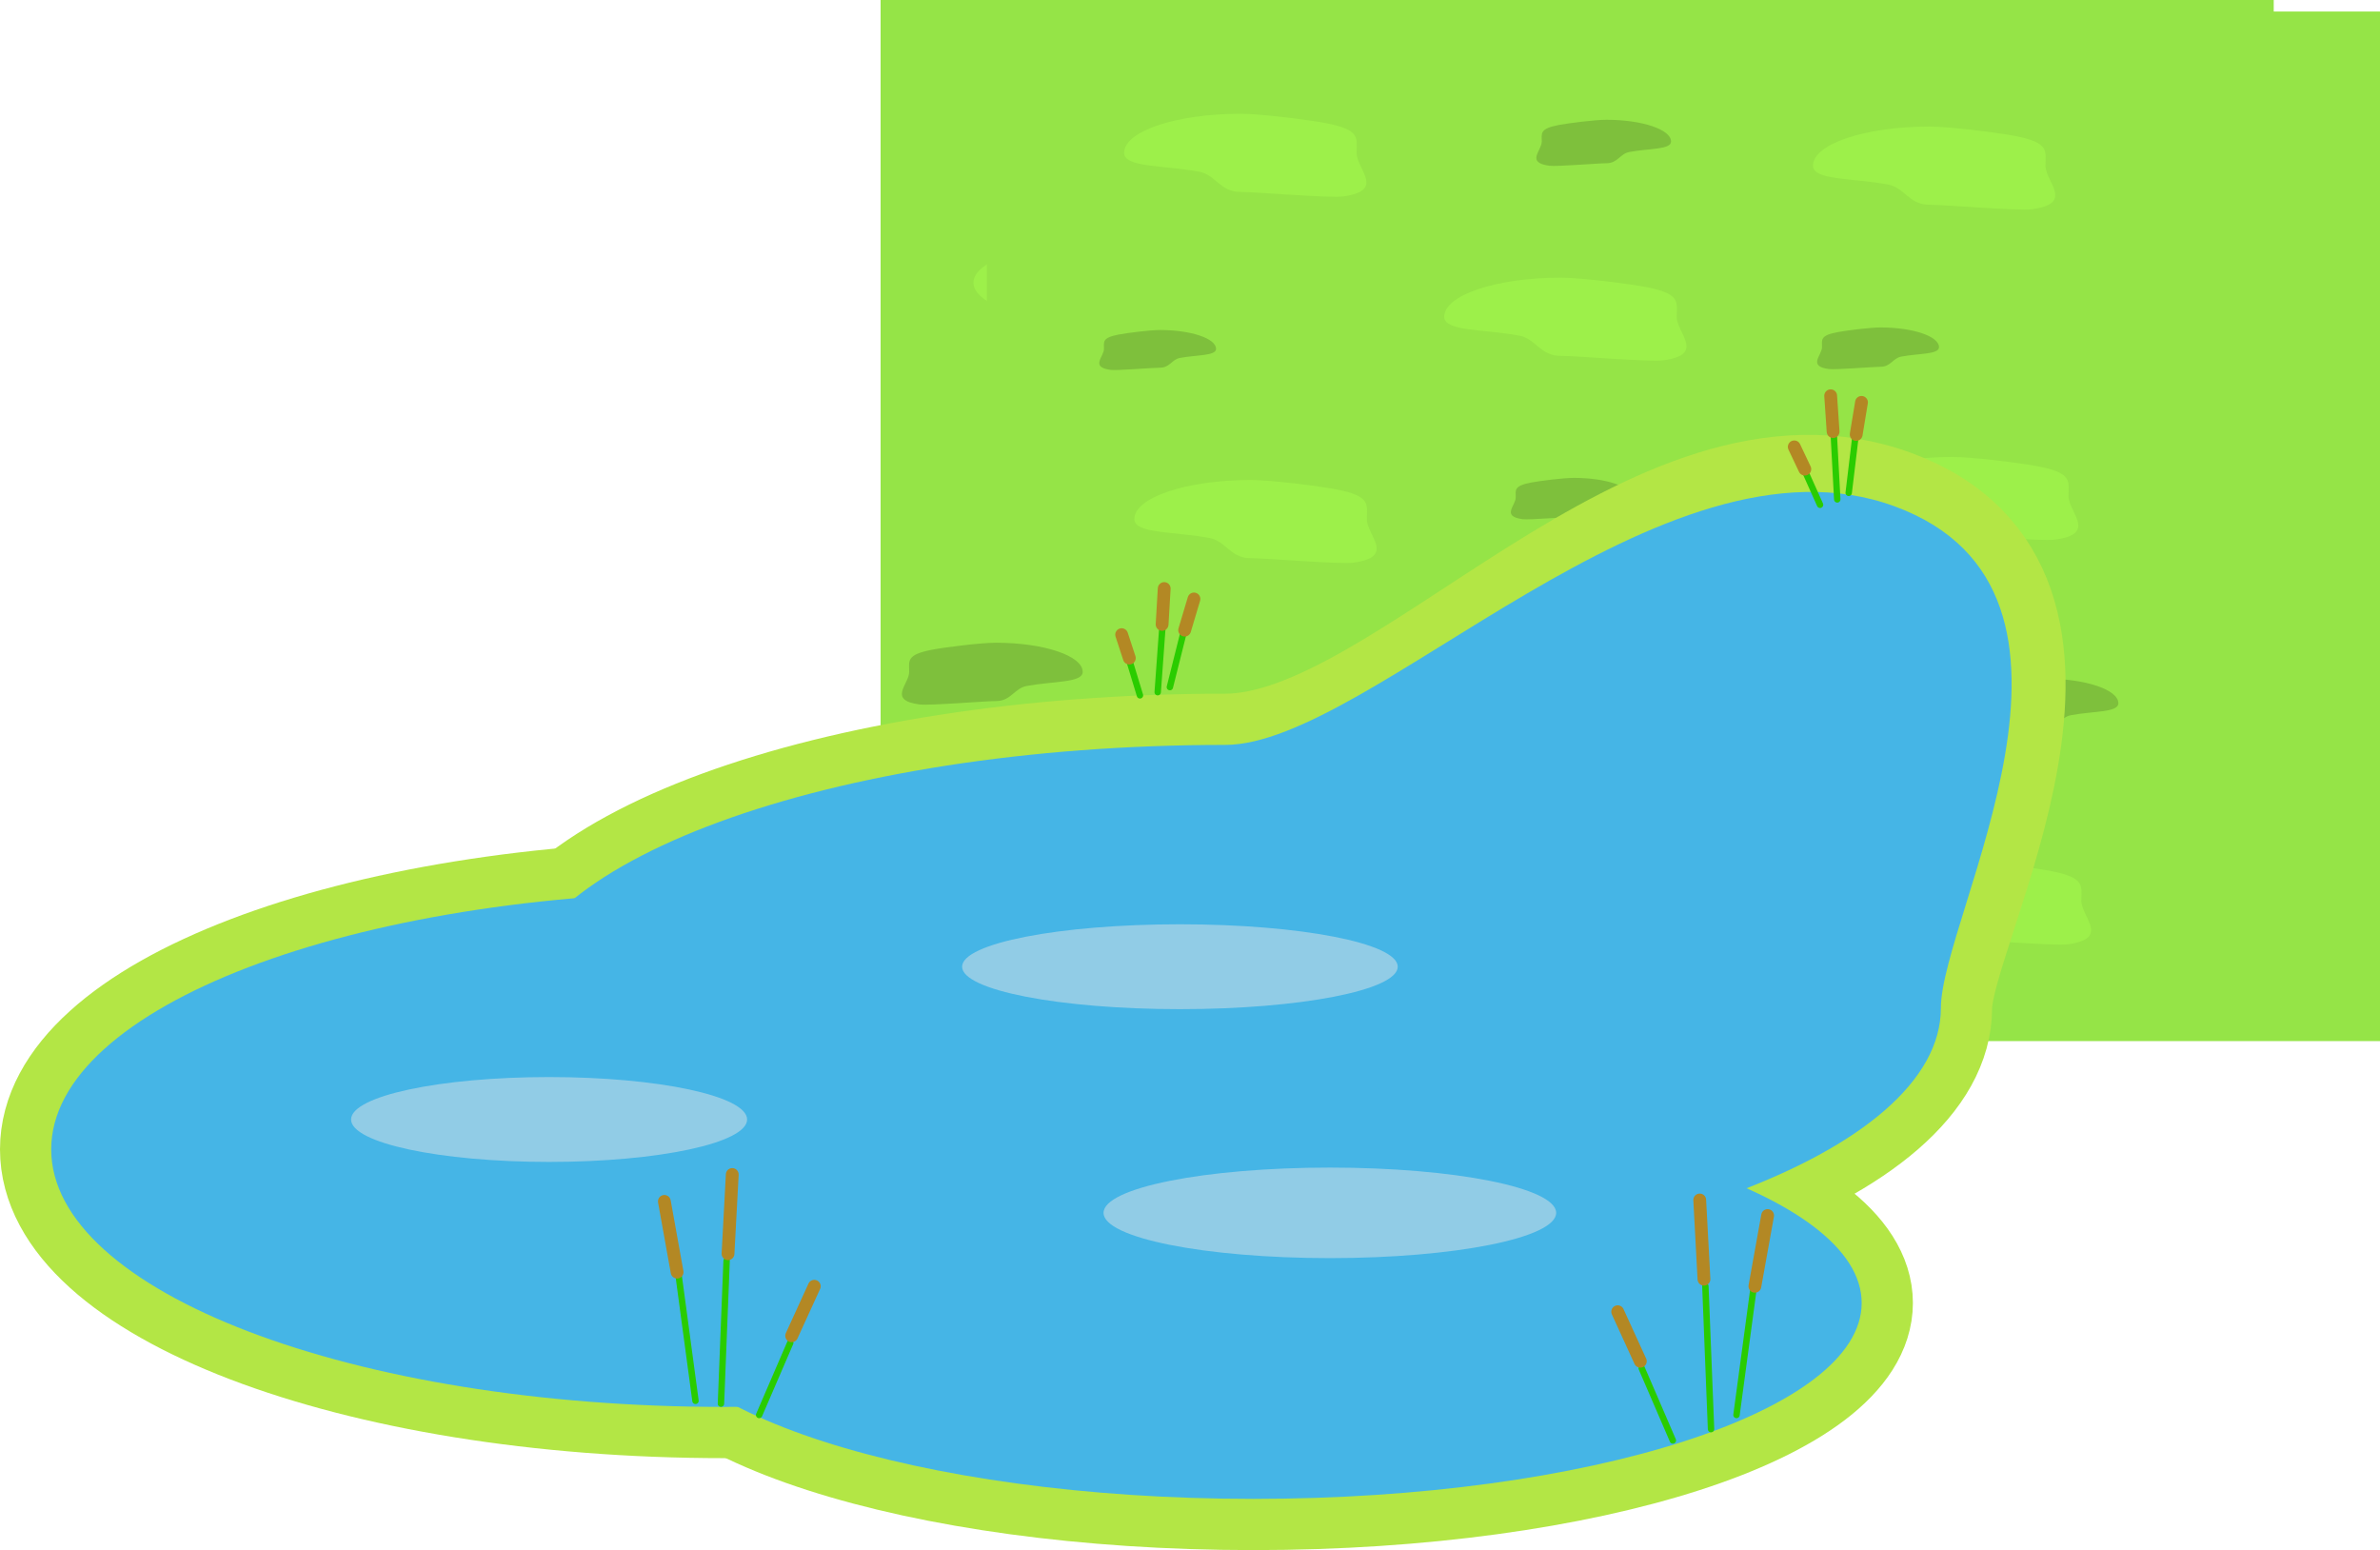 <svg version="1.1" xmlns="http://www.w3.org/2000/svg" xmlns:xlink="http://www.w3.org/1999/xlink" width="929.368" height="605.243" viewBox="0,0,929.368,605.243"><g transform="translate(375.868,21)"><g data-paper-data="{&quot;isPaintingLayer&quot;:true}" fill-rule="nonzero" stroke-linejoin="miter" stroke-miterlimit="10" stroke-dasharray="" stroke-dashoffset="0" style="mix-blend-mode: normal"><path d="M-32,381v-402h544v402z" fill="#95e447" stroke="none" stroke-width="0" stroke-linecap="butt"/><path d="M244.452,61.259c0,8.427 -20.325,15.259 -45.398,15.259c-25.072,0 -45.398,-6.832 -45.398,-15.259c0,-8.427 20.325,-15.259 45.398,-15.259c25.072,0 45.398,6.832 45.398,15.259z" fill="#9df04a" stroke="none" stroke-width="0" stroke-linecap="butt"/><path d="M480.777,129.928c0,8.427 -20.325,15.259 -45.398,15.259c-25.072,0 -45.398,-6.832 -45.398,-15.259c0,-8.427 20.325,-15.259 45.398,-15.259c25.072,0 45.398,6.832 45.398,15.259z" fill="#9df04a" stroke="none" stroke-width="0" stroke-linecap="butt"/><path d="M298.145,141.831c0,8.427 -20.325,15.259 -45.398,15.259c-25.072,0 -45.398,-6.832 -45.398,-15.259c0,-8.427 20.325,-15.259 45.398,-15.259c25.072,0 45.398,6.832 45.398,15.259z" fill="#9df04a" stroke="none" stroke-width="0" stroke-linecap="butt"/><path d="M95.06,89.361c0,8.427 -20.325,15.259 -45.398,15.259c-25.072,0 -45.398,-6.832 -45.398,-15.259c0,-8.427 20.325,-15.259 45.398,-15.259c25.072,0 45.398,6.832 45.398,15.259z" fill="#9df04a" stroke="none" stroke-width="0" stroke-linecap="butt"/><path d="M116.614,255.241c0,8.427 -20.325,15.259 -45.398,15.259c-25.072,0 -45.398,-6.832 -45.398,-15.259c0,-8.427 20.325,-15.259 45.398,-15.259c25.072,0 45.398,6.832 45.398,15.259z" fill="#9df04a" stroke="none" stroke-width="0" stroke-linecap="butt"/><path d="M264.711,309.741c0,8.427 -20.325,15.259 -45.398,15.259c-25.072,0 -45.398,-6.832 -45.398,-15.259c0,-8.427 20.325,-15.259 45.398,-15.259c25.072,0 45.398,6.832 45.398,15.259z" fill="#9df04a" stroke="none" stroke-width="0" stroke-linecap="butt"/><path d="M238.88,214.681c0,8.427 -20.325,15.259 -45.398,15.259c-25.072,0 -45.398,-6.832 -45.398,-15.259c0,-8.427 20.325,-15.259 45.398,-15.259c25.072,0 45.398,6.832 45.398,15.259z" fill="#9df04a" stroke="none" stroke-width="0" stroke-linecap="butt"/><path d="M402.404,192.102c0,8.427 -20.325,15.259 -45.398,15.259c-25.072,0 -45.398,-6.832 -45.398,-15.259c0,-8.427 20.325,-15.259 45.398,-15.259c25.072,0 45.398,6.832 45.398,15.259z" fill="#9df04a" stroke="none" stroke-width="0" stroke-linecap="butt"/><path d="M407.536,56.265c0,8.427 -20.325,15.259 -45.398,15.259c-25.072,0 -45.398,-6.832 -45.398,-15.259c0,-8.427 20.325,-15.259 45.398,-15.259c25.072,0 45.398,6.832 45.398,15.259z" fill="#9df04a" stroke="none" stroke-width="0" stroke-linecap="butt"/><path d="M446.181,291.301c0,8.427 -20.325,15.259 -45.398,15.259c-25.072,0 -45.398,-6.832 -45.398,-15.259c0,-8.427 20.325,-15.259 45.398,-15.259c25.072,0 45.398,6.832 45.398,15.259z" fill="#9df04a" stroke="none" stroke-width="0" stroke-linecap="butt"/><path d="M9.5,385.5v-402h544v402z" fill="#95e447" stroke="none" stroke-width="0" stroke-linecap="butt"/><path d="M335.88,226.672c0,6.443 11.451,14.787 -5.35,17.025c-5.173,0.689 -34.145,-1.766 -40.048,-1.766c-7.95,0 -9.589,-6.687 -16.087,-7.894c-13.997,-2.599 -29.31,-1.61 -29.31,-7.366c0,-8.427 20.325,-15.259 45.398,-15.259c8.146,0 26.791,2.388 33.401,3.651c13.734,2.624 11.997,5.919 11.997,11.608z" fill="#9df04a" stroke="none" stroke-width="0" stroke-linecap="butt"/><path d="M431.88,172.681c0,6.443 11.451,14.787 -5.35,17.025c-5.173,0.689 -34.145,-1.766 -40.048,-1.766c-7.95,0 -9.589,-6.687 -16.087,-7.894c-13.997,-2.599 -29.31,-1.61 -29.31,-7.366c0,-8.427 20.325,-15.259 45.398,-15.259c8.146,0 26.791,2.388 33.401,3.651c13.734,2.624 11.997,5.919 11.997,11.608z" fill="#9df04a" stroke="none" stroke-width="0" stroke-linecap="butt"/><path d="M157.88,181.681c0,6.443 11.451,14.787 -5.35,17.025c-5.173,0.689 -34.145,-1.766 -40.048,-1.766c-7.95,0 -9.589,-6.687 -16.087,-7.894c-13.997,-2.599 -29.31,-1.61 -29.31,-7.366c0,-8.427 20.325,-15.259 45.398,-15.259c8.146,0 26.791,2.388 33.401,3.651c13.734,2.624 11.997,5.919 11.997,11.608z" fill="#9df04a" stroke="none" stroke-width="0" stroke-linecap="butt"/><path d="M278.88,102.681c0,6.443 11.451,14.787 -5.35,17.025c-5.173,0.689 -34.145,-1.766 -40.048,-1.766c-7.95,0 -9.589,-6.687 -16.087,-7.894c-13.997,-2.599 -29.31,-1.61 -29.31,-7.366c0,-8.427 20.325,-15.259 45.398,-15.259c8.146,0 26.791,2.388 33.401,3.651c13.734,2.624 11.997,5.919 11.997,11.608z" fill="#9df04a" stroke="none" stroke-width="0" stroke-linecap="butt"/><path d="M422.88,43.681c0,6.443 11.451,14.787 -5.35,17.025c-5.173,0.689 -34.145,-1.766 -40.048,-1.766c-7.95,0 -9.589,-6.687 -16.087,-7.894c-13.997,-2.599 -29.31,-1.61 -29.31,-7.366c0,-8.427 20.325,-15.259 45.398,-15.259c8.146,0 26.791,2.388 33.401,3.651c13.734,2.624 11.997,5.919 11.997,11.608z" fill="#9df04a" stroke="none" stroke-width="0" stroke-linecap="butt"/><path d="M153.88,38.681c0,6.443 11.451,14.787 -5.35,17.025c-5.173,0.689 -34.145,-1.766 -40.048,-1.766c-7.95,0 -9.589,-6.687 -16.087,-7.894c-13.997,-2.599 -29.31,-1.61 -29.31,-7.366c0,-8.427 20.325,-15.259 45.398,-15.259c8.146,0 26.791,2.388 33.401,3.651c13.734,2.624 11.997,5.919 11.997,11.608z" fill="#9df04a" stroke="none" stroke-width="0" stroke-linecap="butt"/><path d="M120.88,293.681c0,6.443 11.451,14.787 -5.35,17.025c-5.173,0.689 -34.145,-1.766 -40.048,-1.766c-7.95,0 -9.589,-6.687 -16.087,-7.894c-13.997,-2.599 -29.31,-1.61 -29.31,-7.366c0,-8.427 20.325,-15.259 45.398,-15.259c8.146,0 26.791,2.388 33.401,3.651c13.734,2.624 11.997,5.919 11.997,11.608z" fill="#9df04a" stroke="none" stroke-width="0" stroke-linecap="butt"/><path d="M436.88,330.681c0,6.443 11.451,14.787 -5.35,17.025c-5.173,0.689 -34.145,-1.766 -40.048,-1.766c-7.95,0 -9.589,-6.687 -16.087,-7.894c-13.997,-2.599 -29.31,-1.61 -29.31,-7.366c0,-8.427 20.325,-15.259 45.398,-15.259c8.146,0 26.791,2.388 33.401,3.651c13.734,2.624 11.997,5.919 11.997,11.608z" fill="#9df04a" stroke="none" stroke-width="0" stroke-linecap="butt"/><path d="M272.88,316.681c0,6.443 11.451,14.787 -5.35,17.025c-5.173,0.689 -34.145,-1.766 -40.048,-1.766c-7.95,0 -9.589,-6.687 -16.087,-7.894c-13.997,-2.599 -29.31,-1.61 -29.31,-7.366c0,-8.427 20.325,-15.259 45.398,-15.259c8.146,0 26.791,2.388 33.401,3.651c13.734,2.624 11.997,5.919 11.997,11.608z" fill="#9df04a" stroke="none" stroke-width="0" stroke-linecap="butt"/><path d="M222.001,167.412c3.301,-0.631 12.613,-1.823 16.682,-1.823c12.522,0 22.674,3.412 22.674,7.621c0,2.874 -7.648,2.381 -14.639,3.679c-3.246,0.603 -4.064,3.942 -8.035,3.942c-2.948,0 -17.418,1.226 -20.002,0.882c-8.391,-1.117 -2.672,-5.285 -2.672,-8.503c0,-2.841 -0.867,-4.487 5.992,-5.798z" data-paper-data="{&quot;index&quot;:null}" fill="#7ec03c" stroke="none" stroke-width="0" stroke-linecap="butt"/><path d="M341.648,108.69c3.326,-0.635 12.708,-1.837 16.807,-1.837c12.616,0 22.844,3.438 22.844,7.678c0,2.896 -7.705,2.398 -14.749,3.706c-3.27,0.607 -4.095,3.972 -8.095,3.972c-2.97,0 -17.549,1.235 -20.152,0.889c-8.454,-1.126 -2.692,-5.325 -2.692,-8.567c0,-2.863 -0.874,-4.521 6.037,-5.841z" data-paper-data="{&quot;index&quot;:null}" fill="#7ec03c" stroke="none" stroke-width="0" stroke-linecap="butt"/><path d="M137.376,240.683c4.094,-0.782 15.645,-2.261 20.691,-2.261c15.532,0 28.123,4.232 28.123,9.453c0,3.565 -9.486,2.953 -18.157,4.563c-4.026,0.748 -5.041,4.89 -9.966,4.89c-3.656,0 -21.604,1.521 -24.808,1.094c-10.408,-1.386 -3.314,-6.555 -3.314,-10.546c0,-3.524 -1.076,-5.566 7.432,-7.191z" data-paper-data="{&quot;index&quot;:null}" fill="#7ec03c" stroke="none" stroke-width="0" stroke-linecap="butt"/><path d="M232.847,27.798c3.675,-0.702 14.043,-2.03 18.573,-2.03c13.942,0 25.243,3.799 25.243,8.485c0,3.2 -8.515,2.65 -16.298,4.096c-3.614,0.671 -4.525,4.389 -8.945,4.389c-3.282,0 -19.392,1.365 -22.269,0.982c-9.342,-1.244 -2.975,-5.884 -2.975,-9.467c0,-3.164 -0.966,-4.996 6.671,-6.455z" data-paper-data="{&quot;index&quot;:null}" fill="#7ec03c" stroke="none" stroke-width="0" stroke-linecap="butt"/><path d="M61.005,109.615c3.186,-0.609 12.174,-1.76 16.101,-1.76c12.086,0 21.884,3.293 21.884,7.356c0,2.774 -7.382,2.298 -14.129,3.551c-3.133,0.582 -3.923,3.805 -7.755,3.805c-2.845,0 -16.812,1.183 -19.305,0.851c-8.099,-1.079 -2.579,-5.101 -2.579,-8.207c0,-2.743 -0.837,-4.331 5.783,-5.596z" data-paper-data="{&quot;index&quot;:null}" fill="#7ec03c" stroke="none" stroke-width="0" stroke-linecap="butt"/><path d="M401.686,246.282c4.164,-0.796 15.911,-2.3 21.044,-2.3c15.797,0 28.602,4.304 28.602,9.614c0,3.626 -9.648,3.003 -18.467,4.641c-4.094,0.76 -5.127,4.973 -10.136,4.973c-3.719,0 -21.973,1.547 -25.232,1.113c-10.585,-1.41 -3.371,-6.667 -3.371,-10.726c0,-3.584 -1.094,-5.661 7.559,-7.314z" data-paper-data="{&quot;index&quot;:null}" fill="#7ec03c" stroke="none" stroke-width="0" stroke-linecap="butt"/><path d="M282.898,275.531c3.675,-0.702 14.043,-2.03 18.573,-2.03c13.942,0 25.243,3.799 25.243,8.485c0,3.2 -8.515,2.65 -16.298,4.096c-3.614,0.671 -4.525,4.389 -8.945,4.389c-3.282,0 -19.392,1.365 -22.269,0.982c-9.342,-1.244 -2.975,-5.884 -2.975,-9.467c0,-3.164 -0.966,-4.996 6.671,-6.455z" data-paper-data="{&quot;index&quot;:null}" fill="#7ec03c" stroke="none" stroke-width="0" stroke-linecap="butt"/><path d="M-11.89,232.682c4.933,-0.942 18.848,-2.724 24.927,-2.724c18.712,0 33.881,5.099 33.881,11.388c0,4.295 -11.428,3.557 -21.875,5.497c-4.85,0.901 -6.073,5.891 -12.006,5.891c-4.405,0 -26.028,1.832 -29.888,1.318c-12.539,-1.67 -3.993,-7.897 -3.993,-12.706c0,-4.246 -1.296,-6.705 8.953,-8.664z" data-paper-data="{&quot;index&quot;:null}" fill="#7ec03c" stroke="none" stroke-width="0" stroke-linecap="butt"/><path d="M102.882,345.749c3.955,-0.756 15.111,-2.184 19.985,-2.184c15.002,0 27.163,4.088 27.163,9.13c0,3.444 -9.162,2.852 -17.537,4.407c-3.888,0.722 -4.869,4.723 -9.626,4.723c-3.532,0 -20.867,1.469 -23.962,1.057c-10.053,-1.339 -3.201,-6.331 -3.201,-10.187c0,-3.404 -1.039,-5.376 7.178,-6.946z" data-paper-data="{&quot;index&quot;:null}" fill="#7ec03c" stroke="none" stroke-width="0" stroke-linecap="butt"/><path d="M298.41,355.295c4.933,-0.942 18.848,-2.724 24.927,-2.724c18.712,0 33.881,5.099 33.881,11.388c0,4.295 -11.428,3.557 -21.875,5.497c-4.85,0.901 -6.073,5.891 -12.006,5.891c-4.405,0 -26.028,1.832 -29.888,1.318c-12.539,-1.67 -3.993,-7.897 -3.993,-12.706c0,-4.246 -1.296,-6.705 8.953,-8.664z" data-paper-data="{&quot;index&quot;:null}" fill="#7ec03c" stroke="none" stroke-width="0" stroke-linecap="butt"/><path d="M-156.577,408.552c0,6.443 11.451,14.787 -5.35,17.025c-5.173,0.689 -34.145,-1.766 -40.048,-1.766c-7.95,0 -9.589,-6.687 -16.087,-7.894c-13.997,-2.599 -29.31,-1.61 -29.31,-7.366c0,-8.427 20.325,-15.259 45.398,-15.259c8.146,0 26.791,2.388 33.401,3.651c13.734,2.624 11.997,5.919 11.997,11.608z" fill="#9df04a" stroke="none" stroke-width="0" stroke-linecap="butt"/><path d="M12.622,334.6c3.675,-0.702 14.043,-2.03 18.573,-2.03c13.942,0 25.243,3.799 25.243,8.485c0,3.2 -8.515,2.65 -16.298,4.096c-3.614,0.671 -4.525,4.389 -8.945,4.389c-3.282,0 -19.392,1.365 -22.269,0.982c-9.342,-1.244 -2.975,-5.884 -2.975,-9.467c0,-3.164 -0.966,-4.996 6.671,-6.455z" data-paper-data="{&quot;index&quot;:null}" fill="#7ec03c" stroke="none" stroke-width="0" stroke-linecap="butt"/><path d="M-144.551,314.754c4.933,-0.942 18.848,-2.724 24.927,-2.724c18.712,0 33.881,5.099 33.881,11.388c0,4.295 -11.428,3.557 -21.875,5.497c-4.85,0.901 -6.073,5.891 -12.006,5.891c-4.405,0 -26.028,1.832 -29.888,1.318c-12.539,-1.67 -3.993,-7.897 -3.993,-12.706c0,-4.246 -1.296,-6.705 8.953,-8.664z" data-paper-data="{&quot;index&quot;:null}" fill="#7ec03c" stroke="none" stroke-width="0" stroke-linecap="butt"/><path d="M-35.482,407.103c0,8.427 -20.325,15.259 -45.398,15.259c-25.072,0 -45.398,-6.832 -45.398,-15.259c0,-8.427 20.325,-15.259 45.398,-15.259c25.072,0 45.398,6.832 45.398,15.259z" fill="#9df04a" stroke="none" stroke-width="0" stroke-linecap="butt"/><path d="M-200.138,375.519c0,6.443 11.451,14.787 -5.35,17.025c-5.173,0.689 -34.145,-1.766 -40.048,-1.766c-7.95,0 -9.589,-6.687 -16.087,-7.894c-13.997,-2.599 -29.31,-1.61 -29.31,-7.366c0,-8.427 20.325,-15.259 45.398,-15.259c8.146,0 26.791,2.388 33.401,3.651c13.734,2.624 11.997,5.919 11.997,11.608z" fill="#9df04a" stroke="none" stroke-width="0" stroke-linecap="butt"/><path d="M-89.135,395.015c-6.61,1.263 -25.255,3.651 -33.401,3.651c-25.072,0 -45.398,-6.832 -45.398,-15.259c0,-5.755 15.313,-4.766 29.31,-7.366c6.499,-1.207 8.138,-7.894 16.087,-7.894c5.902,0 34.875,-2.455 40.048,-1.766c16.801,2.237 5.35,10.581 5.35,17.025c0,5.689 1.737,8.985 -11.997,11.608z" data-paper-data="{&quot;index&quot;:null}" fill="#9df04a" stroke="none" stroke-width="0" stroke-linecap="butt"/><path d="M15.093,376.45c0,6.443 11.451,14.787 -5.35,17.025c-5.173,0.689 -34.145,-1.766 -40.048,-1.766c-7.95,0 -9.589,-6.687 -16.087,-7.894c-13.997,-2.599 -29.31,-1.61 -29.31,-7.366c0,-8.427 20.325,-15.259 45.398,-15.259c8.146,0 26.791,2.388 33.401,3.651c13.734,2.624 11.997,5.919 11.997,11.608z" fill="#9df04a" stroke="none" stroke-width="0" stroke-linecap="butt"/><path d="M-30.94,301.567c3.675,-0.702 14.043,-2.03 18.573,-2.03c13.942,0 25.243,3.799 25.243,8.485c0,3.2 -8.515,2.65 -16.298,4.096c-3.614,0.671 -4.525,4.389 -8.945,4.389c-3.282,0 -19.392,1.365 -22.269,0.982c-9.342,-1.244 -2.975,-5.884 -2.975,-9.467c0,-3.164 -0.966,-4.996 6.671,-6.455z" data-paper-data="{&quot;index&quot;:null}" fill="#7ec03c" stroke="none" stroke-width="0" stroke-linecap="butt"/><path d="M-202.782,383.384c3.186,-0.609 12.174,-1.76 16.101,-1.76c12.086,0 21.884,3.293 21.884,7.356c0,2.774 -7.382,2.298 -14.129,3.551c-3.133,0.582 -3.923,3.805 -7.755,3.805c-2.845,0 -16.812,1.183 -19.305,0.851c-8.099,-1.079 -2.579,-5.101 -2.579,-8.207c0,-2.743 -0.837,-4.331 5.783,-5.596z" data-paper-data="{&quot;index&quot;:null}" fill="#7ec03c" stroke="none" stroke-width="0" stroke-linecap="butt"/><path d="M167.298,500.137c0,18.618 -44.904,33.711 -100.296,33.711c-55.392,0 -100.296,-15.093 -100.296,-33.711c0,-18.618 44.904,-33.711 100.296,-33.711c55.392,0 100.296,15.093 100.296,33.711z" fill="#9df04a" stroke="none" stroke-width="0" stroke-linecap="butt"/><path d="M48.763,473.431c-14.602,2.79 -55.794,8.065 -73.791,8.065c-55.392,0 -100.296,-15.093 -100.296,-33.711c0,-12.715 33.83,-10.53 64.754,-16.272c14.357,-2.666 17.978,-17.439 35.541,-17.439c13.04,0 77.048,-5.423 88.476,-3.901c37.118,4.943 11.819,23.377 11.819,37.613c0,12.569 3.837,19.849 -26.504,25.646z" data-paper-data="{&quot;index&quot;:null}" fill="#9df04a" stroke="none" stroke-width="0" stroke-linecap="butt"/><path d="M279.031,432.415c0,14.235 25.299,32.669 -11.819,37.613c-11.428,1.522 -75.437,-3.901 -88.476,-3.901c-17.563,0 -21.184,-14.773 -35.541,-17.439c-30.924,-5.742 -64.754,-3.557 -64.754,-16.272c0,-18.618 44.904,-33.711 100.296,-33.711c17.997,0 59.189,5.275 73.791,8.065c30.341,5.797 26.504,13.077 26.504,25.646z" fill="#9df04a" stroke="none" stroke-width="0" stroke-linecap="butt"/><path d="M177.333,266.98c8.12,-1.551 31.024,-4.485 41.032,-4.485c30.801,0 55.769,8.393 55.769,18.745c0,7.07 -18.811,5.855 -36.007,9.048c-7.983,1.482 -9.997,9.697 -19.763,9.697c-7.251,0 -42.843,3.016 -49.197,2.169c-20.64,-2.749 -6.572,-12.999 -6.572,-20.915c0,-6.989 -2.134,-11.037 14.738,-14.261z" data-paper-data="{&quot;index&quot;:null}" fill="#7ec03c" stroke="none" stroke-width="0" stroke-linecap="butt"/><path d="M-202.313,447.736c7.039,-1.345 26.896,-3.888 35.572,-3.888c26.702,0 48.348,7.276 48.348,16.251c0,6.129 -16.308,5.076 -31.215,7.844c-6.921,1.285 -8.667,8.407 -17.133,8.407c-6.286,0 -37.142,2.614 -42.651,1.881c-17.893,-2.383 -5.698,-11.269 -5.698,-18.132c0,-6.059 -1.85,-9.569 12.777,-12.363z" data-paper-data="{&quot;index&quot;:null}" fill="#7ec03c" stroke="none" stroke-width="0" stroke-linecap="butt"/><g fill="#7b8040" stroke="#b3e645" stroke-width="40" stroke-linecap="butt"><path d="M102.556,269.855c69.531,0 167.101,-129.75 261.034,-95.222c93.933,34.529 18.439,166.775 18.439,197.953c0,56.737 -125.124,102.731 -279.473,102.731c-154.349,0 -279.473,-45.994 -279.473,-102.731c0,-56.737 125.124,-102.731 279.473,-102.731z"/><path d="M-123.895,487.746c0,-42.248 106.331,-76.497 237.497,-76.497c131.166,0 237.497,34.249 237.497,76.497c0,42.248 -106.331,76.497 -237.497,76.497c-131.166,0 -237.497,-34.249 -237.497,-76.497z"/><path d="M-355.868,427.776c0,-55.54 117.706,-100.564 262.903,-100.564c145.197,0 262.903,45.024 262.903,100.564c0,55.54 -117.706,100.564 -262.903,100.564c-145.197,0 -262.903,-45.024 -262.903,-100.564z"/></g><g fill="#45b5e6" stroke="none" stroke-width="0" stroke-linecap="butt"><path d="M102.556,269.855c56.652,0 170.488,-126.574 261.404,-93.154c90.916,33.42 18.069,159.973 18.069,195.885c0,56.737 -125.124,102.731 -279.473,102.731c-154.349,0 -279.473,-45.994 -279.473,-102.731c0,-56.737 125.124,-102.731 279.473,-102.731z"/><path d="M-123.895,487.746c0,-42.248 106.331,-76.497 237.497,-76.497c131.166,0 237.497,34.249 237.497,76.497c0,42.248 -106.331,76.497 -237.497,76.497c-131.166,0 -237.497,-34.249 -237.497,-76.497z"/><path d="M-92.965,327.212c145.197,0 262.903,45.024 262.903,100.564c0,55.54 -117.706,100.564 -262.903,100.564c-145.197,0 -262.903,-45.024 -262.903,-100.564c0,-55.54 117.706,-100.564 262.903,-100.564z"/></g><path d="M231.798,452.562c0,9.761 -39.565,17.674 -88.371,17.674c-48.806,0 -88.371,-7.913 -88.371,-17.674c0,-9.761 39.565,-17.674 88.371,-17.674c48.806,0 88.371,7.913 88.371,17.674z" fill="#91cce6" stroke="none" stroke-width="0" stroke-linecap="butt"/><path d="M-84.128,416.109c0,9.151 -34.619,16.57 -77.324,16.57c-42.705,0 -77.324,-7.418 -77.324,-16.57c0,-9.151 34.619,-16.57 77.324,-16.57c42.705,0 77.324,7.418 77.324,16.57z" fill="#91cce6" stroke="none" stroke-width="0" stroke-linecap="butt"/><path d="M169.939,356.459c0,9.151 -38.081,16.57 -85.057,16.57c-46.976,0 -85.057,-7.418 -85.057,-16.57c0,-9.151 38.081,-16.57 85.057,-16.57c46.976,0 85.057,7.418 85.057,16.57z" fill="#91cce6" stroke="none" stroke-width="0" stroke-linecap="butt"/><g fill="none" stroke-linecap="round"><path d="M309.951,474.047l-7.732,57.441" stroke="#2acc00" stroke-width="2.5"/><path d="M290.068,481.227l2.209,55.784" stroke="#2acc00" stroke-width="2.5"/><path d="M277.364,541.43l-12.151,-28.168" stroke="#2acc00" stroke-width="2.5"/><path d="M314.37,453.612l-4.971,27.616" stroke="#b38824" stroke-width="5"/><path d="M287.858,447.536l1.657,30.93" stroke="#b38824" stroke-width="5"/><path d="M264.661,510.5l-8.837,-19.331" stroke="#b38824" stroke-width="5"/></g><g data-paper-data="{&quot;index&quot;:null}" fill="none" stroke-linecap="round"><path d="M-104.287,525.965l-7.732,-57.441" stroke="#2acc00" stroke-width="2.5"/><path d="M-92.136,471.286l-2.209,55.784" stroke="#2acc00" stroke-width="2.5"/><path d="M-67.282,503.32l-12.151,28.168" stroke="#2acc00" stroke-width="2.5"/><path d="M-111.467,475.704l-4.971,-27.616" stroke="#b38824" stroke-width="5"/><path d="M-91.584,468.524l1.657,-30.93" stroke="#b38824" stroke-width="5"/><path d="M-57.893,481.227l-8.837,19.331" stroke="#b38824" stroke-width="5"/></g><g fill="none" stroke-linecap="round"><path d="M87.338,221.84l-6.384,25.446" stroke="#2acc00" stroke-width="2.5"/><path d="M78.031,224.064l-1.828,25.204" stroke="#2acc00" stroke-width="2.5"/><path d="M65.231,237.216l4.041,13.285" stroke="#2acc00" stroke-width="2.5"/><path d="M86.727,225.042l3.633,-12.17" stroke="#b38824" stroke-width="5"/><path d="M78.742,208.798l-0.819,13.996" stroke="#b38824" stroke-width="5"/><path d="M62.126,226.804l2.997,9.142" stroke="#b38824" stroke-width="5"/></g><g fill="none" stroke-linecap="round"><path d="M346.029,171.431l3.132,-26.047" stroke="#2acc00" stroke-width="2.5"/><path d="M340.208,148.761l1.357,25.233" stroke="#2acc00" stroke-width="2.5"/><path d="M334.844,176.089l-5.68,-12.671" stroke="#2acc00" stroke-width="2.5"/><path d="M348.957,148.637l2.073,-12.531" stroke="#b38824" stroke-width="5"/><path d="M338.992,133.526l0.948,13.988" stroke="#b38824" stroke-width="5"/><path d="M324.773,153.48l4.123,8.693" stroke="#b38824" stroke-width="5"/></g></g></g></svg>